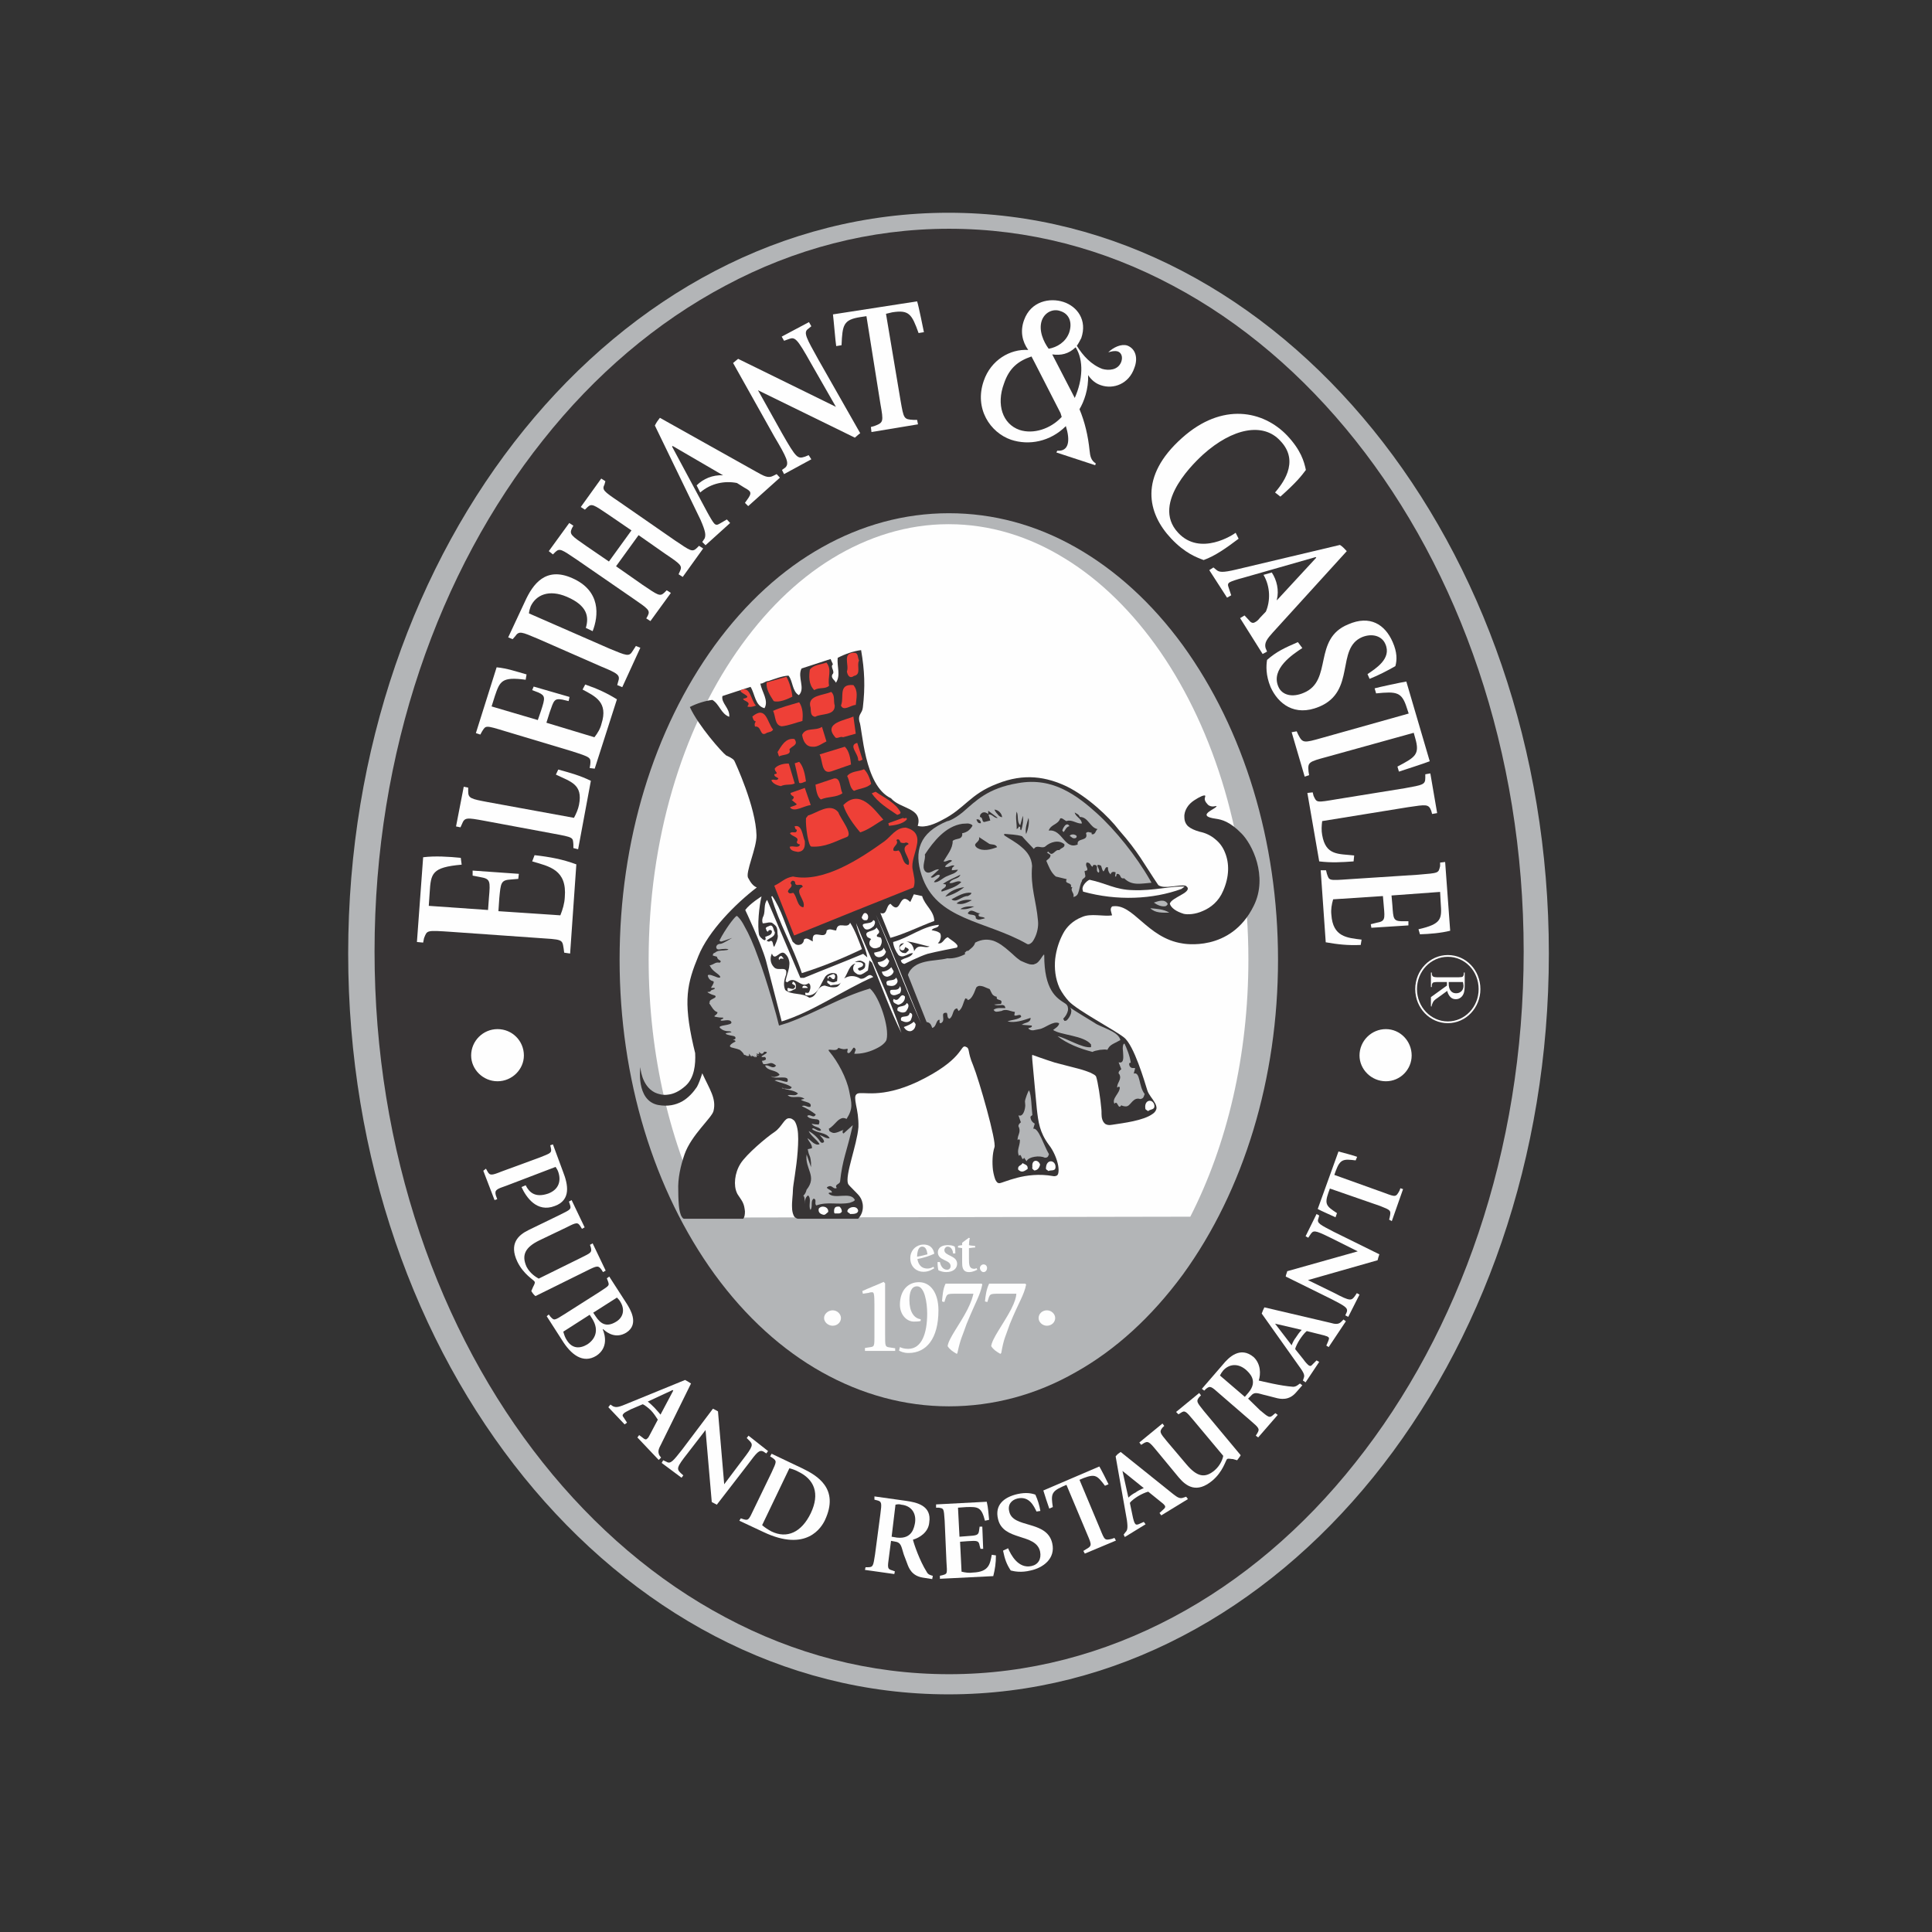 <?xml version="1.0" encoding="utf-8"?>
<!-- Generator: Adobe Illustrator 19.2.1, SVG Export Plug-In . SVG Version: 6.00 Build 0)  -->
<svg version="1.1" id="layer" xmlns="http://www.w3.org/2000/svg" xmlns:xlink="http://www.w3.org/1999/xlink" x="0px" y="0px"
	 viewBox="0 0 652 652" style="enable-background:new 0 0 652 652;" xml:space="preserve">
<rect x="0" y="0" width="652" height="652" fill="#333333" stroke="none"/>
<style type="text/css">
	.st0{fill-rule:evenodd;clip-rule:evenodd;fill:#B3B5B7;}
	.st1{fill-rule:evenodd;clip-rule:evenodd;fill:#373435;}
	.st2{fill-rule:evenodd;clip-rule:evenodd;fill:#FEFEFE;}
	.st3{fill-rule:evenodd;clip-rule:evenodd;fill:#EE4037;}
	.st4{fill:none;stroke:#FEFEFE;stroke-width:0.592;stroke-miterlimit:10;}
</style>
<path class="st0" d="M522.7,321.8c0,138-90.6,250-202.6,250c-111.9,0-202.6-112-202.6-250c0-138.1,90.8-250,202.6-250
	C432,71.8,522.7,183.7,522.7,321.8z"/>
<path class="st1" d="M514.2,321.1c0,67.4-21.7,128.4-56.8,172.5c-17.5,22.1-38.4,39.9-61.6,52.2c-23.2,12.3-48.7,19.2-75.5,19.2
	c-26.8,0-52.3-6.8-75.5-19.2c-23.2-12.3-44.1-30.2-61.6-52.2c-35.1-44.1-56.8-105.1-56.8-172.5c0-67.4,21.7-128.4,56.8-172.5
	c17.5-22.1,38.4-39.9,61.6-52.2C268,84,293.5,77.2,320.3,77.2c26.8,0,52.3,6.8,75.5,19.2c23.2,12.3,44.1,30.2,61.6,52.2
	C492.5,192.7,514.2,253.7,514.2,321.1 M241.2,217.8c-20.6,28.4-32.1,66-32.1,106.1c0,40,11.5,77.8,32.1,106.2
	c10.5,14.4,22.8,25.5,36.2,33c13.4,7.5,27.9,11.5,42.8,11.5c15,0,29.5-3.9,42.8-11.5c13.4-7.5,25.6-18.6,36.2-33
	c20.6-28.4,32.1-66.2,32.1-106.2c0-40-11.5-77.6-32.1-106.1c-10.5-14.4-22.8-25.5-36.2-33.1c-13.4-7.6-27.8-11.5-42.8-11.5
	c-15,0-29.5,4-42.8,11.5C264,192.2,251.7,203.4,241.2,217.8z"/>
<path class="st2" d="M401.7,410.6l-163,0.3c-12.4-24.4-19.8-54.5-19.8-87.1c0-40.5,11.3-77.2,29.7-103.8
	c9.2-13.3,20.1-24.1,32.2-31.5c12.1-7.4,25.4-11.6,39.3-11.6c13.9,0,27.2,4.1,39.3,11.6c12.1,7.4,23,18.2,32.2,31.5
	c18.3,26.6,29.7,63.3,29.7,103.8C421.3,356.3,414.1,386.3,401.7,410.6"/>
<path class="st2" d="M176.8,356.2c0,4.7-4,8.7-8.9,8.7c-4.9,0-8.9-4-8.9-8.7c0-4.9,4-8.9,8.9-8.9
	C172.9,347.3,176.8,351.3,176.8,356.2L176.8,356.2z"/>
<path class="st2" d="M476.4,356.2c0,4.7-3.8,8.7-8.7,8.7c-4.9,0-8.9-4-8.9-8.7c0-4.9,4-8.9,8.9-8.9
	C472.5,347.3,476.4,351.3,476.4,356.2L476.4,356.2z"/>
<path class="st2" d="M190.4,321.5l-0.2-1.5c-0.5-3.1-0.3-2.9-9.2-3.5l-28.4-2c-8.9-0.6-8.4-0.6-9.5,2.1l-0.3,1.5l-2.1-0.2l2.1-28.6
	c4-0.5,8.7-0.2,12.7,0.2l0.3,2.3c-10.1,0.9-10.4,2.9-10.8,9.5l-0.3,4.4l20,1.4l0.3-4.1c0.5-5.7,0.5-6.4-2.9-7l-2.6-0.5v-1.7
	l15.6,1.1l-0.2,1.7l-2.4,0.2c-3.5,0.2-3.5,1.1-4,6.3l-0.3,4.4l20.9,1.4c0.8-2,1.4-4,1.5-6.1c0.8-9.3-5.2-10.4-11-12.1l0.8-2.1
	c5.3,0.6,9.5,1.4,14.1,3.1l-2.1,30.1L190.4,321.5z"/>
<path class="st2" d="M193.5,286.2V285c-0.2-2.4,0.2-2.4-6.9-3.7l-23.1-4.3c-6-1.1-6.7-1.2-7.6,1.1l-0.5,1.1l-1.5-0.3l2.6-13.4
	l1.5,0.3v1.2c0,2.4,0.8,2.6,6.7,3.7l29,5.3c0.8-1.5,1.4-2.9,1.7-4.4c1.4-7-2.9-7.8-7.8-10.2l0.8-1.7c4,1.1,7.3,2,11,3.8l-4.3,23.1
	L193.5,286.2z"/>
<path class="st2" d="M199,259.2l0.2-1.2c0.2-2.4,0.3-2.4-6.6-4.6l-22-6.6c-6.9-2.1-6.6-2-7.9,0l-0.6,1.1l-1.5-0.5l7-22.2
	c3.4,0.3,6.9,1.5,10.1,2.4l-0.3,1.8c-8.1-1.1-8.7,0.5-10.4,5.5l-1.1,3.5l15.6,4.6l1.1-3.2c1.4-4.3,1.5-5-0.9-6.1l-2.1-0.8l0.5-1.2
	l12.1,3.5l-0.3,1.4l-2.1-0.5c-2.8-0.5-2.9,0.3-4.3,4.3l-1.1,3.5l16.2,4.9c1.1-1.4,2-2.9,2.4-4.6c2.3-7.2-2.1-9.2-6.4-11.5l0.9-1.7
	c4.3,1.5,7.3,2.9,10.7,5l-7.5,23.4L199,259.2z"/>
<path class="st2" d="M208.3,231.2l0.3-1.1c0.8-2.3,0-2.8-5.8-5.2l-21.2-9.3c-5.7-2.4-6.4-2.8-7.8-0.8l-0.8,0.9l-1.5-0.6l5.7-12.2
	c2.6-5.7,6.9-11.8,15.9-7.8c9.8,4.3,8.9,12.8,6.9,17.9l-2.3-1.1c1.1-3.7,0.6-7.5-6.4-10.5c-6.1-2.6-10.4-0.6-12.2,3.2
	c-0.3,0.8-0.5,1.5-0.6,2.4l27.2,11.9c5.8,2.4,6.6,2.8,7.8,0.8l1.1-1.7l1.5,0.6l-6.1,13.3L208.3,231.2z"/>
<path class="st2" d="M194.7,188.9c-5.2-3.5-5.8-4-7.3-2.6l-0.8,0.8l-1.4-1.1l6.9-9.5l1.4,0.9l-0.5,0.9c-0.9,2-0.3,2.4,4.9,6l7.6,5.2
	l7.6-10.5l-7.6-5.2c-5.2-3.5-5.8-4-7.3-2.6l-0.8,0.8l-1.4-0.9l6.9-9.6l1.4,0.9l-0.3,1.1c-0.9,1.8-0.3,2.3,4.9,5.8l18.9,13.1
	c5.2,3.5,5.8,4,7.3,2.6l0.8-0.8l1.4,0.9l-6.9,9.6l-1.4-0.9l0.5-1.1c0.8-1.8,0.2-2.3-5-5.8l-9-6.3l-7.6,10.5l9,6.3
	c5.2,3.5,5.8,4,7.3,2.6l0.8-0.8l1.4,0.9l-6.9,9.5l-1.4-0.9l0.5-0.9c0.9-1.8,0.2-2.3-4.9-5.8L194.7,188.9z"/>
<path class="st2" d="M263.9,158.6l1.1-0.8c1.5-1.4,0.5-3.4-3.7-10.5l-13.9-24.8c0.3-0.3,1.5-1.2,1.7-1.4l33,16.2l-8.3-14.5
	c-5-8.9-5.5-9.2-7.8-8.3l-1.4,0.5l-0.8-1.4l9.2-4.9l0.8,1.4l-1.1,0.9c-1.7,1.2-0.5,3.2,3.5,10.4l14.1,24.8c-0.5,0.3-1.4,1.2-1.8,1.5
	l-32.7-16l8.1,14.5c4.9,8.6,5.3,8.7,7.8,7.9l1.2-0.5l0.9,1.4l-9.2,5L263.9,158.6z"/>
<path class="st2" d="M292.4,106.7l-2,0.3c-5.8,0.9-6.1,2.6-6.4,9.5l-1.8,0.3c-0.2-0.9-0.9-9.3-1.1-10.7l28.4-4.4
	c0.5,1.4,2.1,9.5,2.3,10.4l-1.8,0.3c-2.3-6.4-3.2-7.9-8.9-7l-2.1,0.5l4.9,29.2c1.1,6.3,1.1,6.4,4.4,6.6h1.2l0.3,1.5l-15.7,2.6
	l-0.2-1.7l1.1-0.3c3.2-1.2,3.2-1.4,2.1-7.6L292.4,106.7z"/>
<path class="st2" d="M356.5,152.7l0.3-0.6c4,0.3,4.4-3.5,2.9-8.3c-5.3,5.3-12.5,6.6-18.5,4.6c-7-2.4-12.5-10.5-9.2-19.9
	c2.4-7,8.9-10.8,15-10.4c-2-2.8-2.8-6.3-1.4-10.1c2.3-6.4,8.7-7.6,13.3-6.1c4.6,1.5,8.1,6.1,6,12.2c-0.5,0.9-0.9,1.8-1.5,2.6
	c2.1,3.4,4.9,6.4,8.6,7.8c2.1,0.6,5.3,0.5,6.4-2.4c0.6-1.7,0-3.1-1.2-3.5c-1.1-0.3-2.1,0-3.2,0.3c1.8-1.7,4.3-2.9,6.4-2.3
	c2.9,1.1,3.7,4.3,2.4,7.6c-1.8,5.3-7,7.3-11.3,5.8c-1.8-0.6-3.1-1.7-4.3-3.4c0.2,4.7-1.4,9-2.9,11.5c1.8,4.3,2.9,9,3.4,13.9
	c0.2,2,0.5,3.4,2.1,4.4l-0.2,0.6L356.5,152.7z M357.9,139.4l-8.6-16.8l-1.2-2.3c-4.4,1.5-7.5,3.8-9.3,9.2c-2.6,7-0.5,13.6,5.3,15.6
	c4.6,1.5,10.4-0.3,14.2-4.4L357.9,139.4z M360.8,112.3c1.2-3.5,0-6.4-2.9-7.3c-2.3-0.9-5.2,0.2-6.3,3.1c-1.2,3.4,0.6,7.3,2.3,9.6
	C356.7,117.2,359.6,115.5,360.8,112.3L360.8,112.3z M362.7,134.3c2.7-6.1,3.1-12.7,0.3-17.1c-2.4,2.3-5,2.8-7.9,2.4L362.7,134.3z"/>
<path class="st2" d="M418,181.8c-4.1,3.1-7.9,5.8-11.8,7.2c-2.4-0.9-6.3-2.3-11-7.3c-7.9-8.4-11-20.8,3.7-33.9
	c13.6-12.2,27.5-9.2,35.5-0.8c4.6,4.9,5.7,8.7,6.3,11.6c-1.5,2-3.1,4.1-8.6,9l-1.8-1.4c2-2.4,8.7-10.2,1.8-17.4
	c-5.8-6.4-16.2-4.3-26.1,4.6c-1.8,1.7-18,16.2-8.4,26.4c7.5,8.1,18.8,0.5,19.4,0L418,181.8z"/>
<path class="st2" d="M461.5,227.5c2.6-1.8,8.3-5.2,6-10.2c-1.1-2.6-4.3-3.7-7.8-2.3c-9,3.8-2,18.3-14.5,23.5
	c-8.4,3.5-13.9-1.1-16.4-6.6c-1.7-4.1-1.5-7.3-1.2-9.2c3.2-2.8,5.8-4,10.4-6l1.5,2c-3.2,2.1-10.7,7-8.1,13c1.2,2.9,4.7,3.8,8.6,2.1
	c9.9-4.1,2.9-18.2,15-23.1c7.3-3.2,12.4,0,15,6c1.5,3.4,1.5,6,0.9,8.1c-2.6,1.5-5.7,3.1-8.7,4.3L461.5,227.5z"/>
<path class="st2" d="M475.4,240.8l-0.6-1.8c-1.7-5.5-3.4-5.7-10.4-5l-0.5-1.7c0.9-0.3,9.3-2.1,10.7-2.3l7.9,26.9
	c-1.4,0.6-9.5,3.2-10.4,3.5l-0.5-1.7c6.1-3.2,7.6-4.1,6-9.6l-0.5-1.8l-29.2,8.1c-6.3,1.7-6.6,1.8-6.3,5l0.2,1.2l-1.5,0.5l-4.4-15
	l1.7-0.3l0.5,1.1c1.5,2.9,1.8,2.9,8.1,1.1L475.4,240.8z"/>
<path class="st2" d="M443,267.4l0.3,1.2c1.1,2.3,0.8,2.3,7.9,1.1l22.9-3.7c6.1-1.1,6.9-1.2,6.9-3.5v-1.2l1.7-0.3l2.3,13.4l-1.7,0.3
	l-0.3-1.1c-0.9-2.3-1.7-2.1-7.8-1.2l-29,4.7c-0.2,1.5-0.3,3.2,0,4.7c1.2,7,5.5,6.3,10.8,6.9l-0.2,2c-4.1,0.3-7.5,0.5-11.6,0l-4-23.1
	L443,267.4z"/>
<path class="st2" d="M447.5,293.7l0.3,1.2c0.8,2.3,0.5,2.3,7.6,1.8l23.1-1.5c7.2-0.6,6.9-0.5,7.5-2.9v-1.2l1.7-0.2l1.7,23.2
	c-3.2,0.8-7,1.1-10.2,1.2l-0.5-1.7c7.9-1.8,7.9-3.5,7.5-8.9l-0.2-3.7l-16.4,1.2l0.3,3.4c0.3,4.4,0.3,5.2,3.1,5.3h2.3v1.4l-12.5,0.8
	l-0.2-1.2l2-0.5c2.8-0.5,2.8-1.2,2.4-5.5l-0.3-3.5l-16.8,1.1c-0.5,1.7-0.8,3.5-0.6,5.2c0.5,7.5,5.3,7.8,10.2,8.4l-0.3,1.8
	c-4.4,0.2-7.8-0.2-11.8-0.9l-1.7-24.3L447.5,293.7z"/>
<path class="st2" d="M262.1,160l-1.2,0.6c-1.7,0.9-3.2,0-5.7-1.4L222.7,141c-0.6,0.8-1.1,1.4-1.7,2.6l15.4,31.8
	c1.8,4.1,1.8,5.2,1.4,6.3l-0.8,1.2l1.1,1.1l8.3-7.5l-1.1-1.2l-2.4,1.4c-0.8,0.5-1.4,0.6-2-0.2c-0.3-0.3-1.4-2.1-2.3-3.8l-11.8-22
	l0.2-0.2l17,9.9c-3.5-0.2-6.7,1.2-8.9,3.4l1.2,2.4c3.7-3.2,8.4-4,12.4-3.2l2.4,1.5c0.9,0.5,1.4,0.8,1.8,1.2c0.6,0.6,0.3,1.4-0.3,2.3
	l-1.2,1.7l1.1,1.1l10.7-9.6L262.1,160z"/>
<path class="st2" d="M454.5,186c-0.8-0.8-1.2-1.4-2.3-2.1l-35,8.3c-4.6,1.1-5.7,0.9-6.6,0.2l-1.1-0.9l-1.4,0.9l6,9.3l1.4-0.8
	l-0.9-2.7c-0.3-0.8-0.3-1.4,0.6-1.8c0.3-0.2,2.3-0.9,4.3-1.4L444,188l0.2,0.2l-13.3,14.4v-0.2c0.8-3.2,0-6.6-1.7-9.2l-2.8,0.8
	c2.4,4.1,2.3,8.9,0.8,12.4l-2,2.1c-0.6,0.8-1.1,1.2-1.7,1.5c-0.8,0.5-1.5,0-2.1-0.8l-1.4-1.5l-1.5,0.9l7.6,12.1l1.5-0.8l-0.5-1.2
	c-0.5-1.8,0.6-3.2,2.4-5.2L454.5,186z"/>
<path class="st1" d="M237,362.2c-0.6,1.9-1.2,3.5-1.8,4.6c-1.2,1.8-2.9,3.7-5,4.9c-2.2,1.2-4.8,1.8-8.1,1.2c-7.6-1.5-6-12.8-6-12.8
	s0.3,6.3,4.9,8.6c1.1,0.5,2.7,1,4.5,0.7c1.8-0.2,3.8-1.1,5.9-3c2.9-2.6,3.4-7.2,3.2-11c-0.2-0.8-0.4-1.6-0.6-2.5
	c-3.5-15.3-2.1-21.1,1.7-30.3c3.4-8.4,12.5-17.6,19.7-23.1c-1.2-0.5-2-1.5-2.9-3.2c-1.1-1.7,2.9-10.1,2.8-14.4
	c-0.2-9.6-7.2-24.6-7.5-25.2c-0.5-0.8-2-1.4-2.8-1.8c-1.4-1.1-9.2-9.8-12.2-16.3c2.3-1.2,5.2-2.1,7.6-2.4c2.4,1.4,2.9,4.7,5.7,5.7
	c0.3-2.9-2.8-4.6-2.3-7c2.8-0.9,6.3-2.1,9.5-3.1c1.5,2.4,1.5,6.4,4.7,7.2c1.5-2.6-0.9-5.5-1.4-8.3c1.2,0,1.4-0.8,2.8-0.9
	c1.8-0.6,4.6-1.7,6.7-1.8c1.5,1.8,1.2,5.3,3.5,6.6c2.3-2.3-0.6-6.1,0.9-9l9.8-3.2l0.8,1.8c-1.1,0.9,0.9,2.4-0.2,3.4
	c-0.3,0.6-0.1,1.1,0.2,1.5c0.3,0.4,0.8,0.8,1,1.3c1.7-2.4,0.3-5.5,0.6-8.4c2.3-1.2,5.3-2.3,7.9-2.6c1.2,6.9,1.4,12.4,0.6,19.3
	c-0.2,2.1-1.7,2.3-1.2,4.7c1.1,2.4,1.5,21.7,10.7,26c1.5,1.8,4.2,2.6,6.3,3.7c1.1,0.6,2,1.2,2.5,2.1c0.5,0.9,0.7,2,0.2,3.5
	c2.6,0.8,6.1-0.8,8.3-2c7.6-3.8,9.3-8.7,18.5-12.2c9.2-3.7,16.7-2.3,23.5,0.9c6.9,3.4,14.2,10.2,17.6,14.7
	c6.7,7.6,8.3,11.2,13.3,18.6c2.1,1.5,6.9-0.3,9.2,0.2c0.8,0.5,0.9,1,0.6,1.5c-0.3,0.5-1,1-1.9,1.5c-1.7,1-3.8,2-4,3.1
	c0.2,0.7,0.7,1.3,1.5,1.9c0.8,0.6,1.9,1.1,3.2,1.5c1.3,0.3,3.9,0.2,6.5-1c2.6-1.1,5.3-3.2,6.8-6.8c2.1-4.8,2.1-9.3,0.6-12.9
	c-0.7-1.8-1.8-3.3-3.3-4.5c-1.4-1.2-3.2-2.1-5.2-2.5c-1.8-0.5-3.1-1.1-4-1.9c-0.8-0.8-1.2-1.8-1.2-3c-0.1-1.2,0.3-2.3,0.9-3.3
	c0.6-1,1.5-1.8,2.4-2.4c0.9-0.6,1.8-1.1,2.5-1.4c0.7-0.3,1.2-0.3,1.2-0.2c0.3,0.5-0.9,1.1,0.8,2.9c0.3,0.4,0.8,0.6,1.2,0.7
	c0.4,0.1,0.8,0.1,1.2,0c0.6-0.1,1-0.2,0.3,0.4c-0.8,0.6-2.3,1.3-2.8,2c-0.3,0.3-0.3,0.7,0.1,1c0.4,0.3,1.3,0.6,2.8,0.8
	c2,0.3,4.7,0.9,8.7,5c1.7,1.7,4,5.3,5.2,9.7c1.2,4.4,1.4,9.7-1.1,14.7c-7.8,15.9-24,12.7-24,12.7c-12.1-1.8-16.7-13.8-23.8-12.5
	c-0.5,0.5-0.5,1-0.4,1.5c0.1,0.5,0.3,1.1,0.4,1.5c-2.9,0.5-7.2-0.8-10.2,0.6c-3.1,1.2-5.2,3.4-6.3,5.5c-1.3,2.4-2.3,5.3-2.7,8.6
	c-0.3,3.2,0,6.6,1.5,9.9c0.9,1.7,2,3.2,3.1,4.4c2.9,3.1,15.3,9.6,18.6,12.2c3.4,2.6,7,15,7.9,17.9c0.5,1.5,1.8,2.8,2.5,4.1
	c0.4,0.6,0.6,1.3,0.6,1.9c-0.1,0.6-0.4,1.3-1.3,1.9c-3.1,2.3-9.9,3.1-13.8,3.7c-1,0.2-1.7,0-2.2-0.3c-0.5-0.4-0.8-0.9-1-1.5
	c-0.4-1.2-0.2-2.7-0.3-3.3c-0.3-3.7-1.2-9.5-1.8-11.2c-0.1-0.2-0.3-0.4-0.6-0.6c-0.3-0.2-0.8-0.4-1.3-0.7c-1-0.4-2.4-0.9-3.9-1.3
	c-3-0.8-6.3-1.6-8.1-2.1c-3.5-1.1-7.6-2.6-7.6-2.6s-0.2-0.2,0,2c0.2,2,1.2,12.7,1.5,16.2c0.5,4.4,0.9,7.9,4.1,12.2
	c1.5,1.9,2.7,4.7,3.1,6.9c0.2,1.1,0.2,2.1,0,2.8c-0.1,0.3-0.3,0.6-0.6,0.7c-0.3,0.1-0.6,0.2-1.1,0.1c-9.5-1.7-16.8,2.4-18.2,2.4
	c-0.2,0-0.5-0.1-0.7-0.3c-0.2-0.2-0.4-0.5-0.6-0.9c-0.3-0.8-0.6-1.9-0.8-3.2c-0.3-2.5-0.2-5.6,0.5-7.7c0.8-1.8-5.2-22.8-7.2-27.7
	c-2.1-4.9-0.9-5.7-2.6-6.3c-1.8-0.6-0.6,4.4-16.2,11.9c-12.5,5.8-18.5,3.1-20.3,4c-0.5,0.3-0.7,0.7-0.7,1.4c0,0.6,0.1,1.4,0.3,2.4
	c0.4,1.9,0.9,4.5,0.8,7.5c-0.5,6.1-4.6,16.2-3.5,19.1c0.2,0.6,3.4,3.4,4,4.4c0.5,0.7,1,1.9,1,3.3c0,1.4-0.4,2.8-1.6,4.1l-20.2,0
	c-0.4,0-0.7-0.2-1-0.4c-0.3-0.2-0.5-0.5-0.6-0.8c-0.3-0.7-0.5-1.6-0.5-2.6c-0.1-2,0.3-4.4,0.3-6c0-1.4,1.2-7.3,1.6-13
	c0.2-2.8,0.3-5.6-0.1-7.6c-0.2-1-0.5-1.9-0.9-2.5c-0.2-0.3-0.5-0.5-0.8-0.7c-0.3-0.2-0.6-0.3-1-0.3c-1.7-0.2-2.4,2.8-5,4.6
	c-2.6,1.7-9.5,7.5-11.5,10.7c-1,1.6-1.6,3.4-1.8,5.2c-0.2,1.8,0,3.4,0.6,4.7c0.2,0.6,1.7,2.4,2.1,3.5c0.3,0.6,0.5,1.7,0.6,2.7
	c0,1-0.1,2-0.6,2.5h-19.9c-0.3,0-0.5-0.2-0.7-0.5c-0.2-0.3-0.4-0.6-0.5-1c-0.3-0.8-0.5-1.9-0.6-3c-0.2-2.2-0.2-4.5-0.2-5
	c-0.2-4.1,0.8-8.4,2.1-12.2c2.3-6.6,9.3-12.4,9.8-14.7C241.8,370.7,239.5,367.7,237,362.2"/>
<path class="st0" d="M326.6,308.2c0.6,0.9,2.9,0,2.7,1.7c0.5,0.5,1,0.5,1.5,0.4c0.5-0.1,1.1-0.3,1.6-0.4c-0.3-0.4-0.9-0.4-1.4-0.5
	c-0.5-0.1-0.9-0.2-0.7-0.9l0.6-0.3C329.5,308.5,327.8,306.1,326.6,308.2 M322.8,304.9c2,0.6,3.5-0.3,5.2-1.1c-0.8-0.2-1.8-0.2-2.8,0
	C324.3,304,323.4,304.3,322.8,304.9L322.8,304.9z M319,302.6c2.1-0.5,4.3-1.5,6.4-3.2C323.1,299.7,320.5,300.6,319,302.6z
	 M353.9,280.3c4.7-0.6,5.2,6.6,9.8,4.7c-0.5-2.4,3.8-0.9,2.8-3.8c0.2-0.4,0.5-0.4,0.9-0.4c0.3,0.1,0.7,0.2,1,0.2v0.5
	c0.6,0.2,0.9-0.1,1.2-0.5c0.2-0.4,0.4-0.9,0.8-1.2c-2.6-0.5-3.1-4.1-6-4.1c-0.3-0.9-1.1-1.1-1.7-1.5c0.2,1.4,2.3,2,2.4,3.7
	c-1.7,0.2-3.4-1.5-5.2-0.8c-0.8-0.3-1.4-1.2-2.1-0.9C357,278.4,354.7,278.1,353.9,280.3z M329.7,286.1c1.1,0.7,2.2,0.8,3.4,0.7
	c1.1-0.1,2.3-0.5,3.4-0.9c-0.5-1.1-1.7-0.8-2.6-1.1l-3.5-2.3C330.9,284.4,327.8,284.5,329.7,286.1L329.7,286.1z M338.2,275.8
	c-0.1-0.8-0.4-1.3-0.9-1.8s-1.1-0.7-1.7-0.8c0.2,0.5,0.5,1,1,1.5C337,275.3,337.5,275.7,338.2,275.8z M330.7,275.7
	c1.2,0.2,0.5,1.7,1.5,1.7l2-0.5l-0.6-2c1.2-0.3,2,1.4,3.1,1.1l-3.2-2.4v1.1c-0.3-0.2-0.6-0.4-0.9-0.5c-0.3-0.1-0.6-0.1-0.9,0
	c-0.3,0.1-0.5,0.3-0.7,0.5C330.8,274.9,330.7,275.3,330.7,275.7z M324.9,274.1c4.4-3.8,8.4-8.1,18.6-9.8c6-1.1,11.1,0,15.4,2.1
	c4.3,2.1,8,5.1,11.2,8c6.4,5.8,13.3,14.4,18,22.6l0.5,0.9c-3.2,0.2-6.6,1.2-9.2-1.5c-1.7,0.3-0.9-1.4-2.3-1.5
	c-0.5,0-0.2,0.6-0.5,0.9h-0.3l0.2-1.4c-0.5-0.2-0.8-0.2-1.1-0.1c-0.3,0.1-0.5,0.4-0.6,0.8c-0.3-0.3-0.6-0.7-0.7-1.1
	c-0.2-0.4-0.2-0.9-0.2-1.3c-0.5-0.2-0.8,0.1-0.9,0.4c-0.2,0.3-0.3,0.7-0.6,1c-0.6-0.6-0.5-1.4-0.9-2c-1.3-0.5-1.3-0.1-1,0.5
	c0.1,0.3,0.3,0.6,0.4,1c0.1,0.3,0.1,0.6-0.1,0.9c-1.5-0.6,0.5-2.8-1.8-2.6c-0.2,0.2-0.2,0.5-0.3,0.6c-0.8-0.3-0.6-1.5-2-1.4
	c-0.6,1.1,0.5,1.7,0.2,2.6l-0.9,0.3l0.3,1.7c-0.2,0.8-1.2,0.8-1.2,1.7c-0.5,0.8-0.7,2.1-1,3.2c-0.2,0.6-0.3,1.1-0.6,1.4
	c-0.3,0.4-0.7,0.6-1.3,0.7c0.6-1.2-1.2-2.1-0.3-3.2l-0.5-0.2c0.5-1.7-2.4-0.8-1.4-2.6l-3.7-0.9c-1.7-1.4-2.4-3.5-3.2-5.3
	c0.5-0.6,1.5-0.9,1.4-2l-1.2-0.8l0.5-0.3c1.5,2.1,2.1-0.9,3.7-0.5c0.5-0.8,2-0.8,1.7-2c-1-0.8-2.1-1-3.3-0.8
	c-1.1,0.2-2.2,0.7-3.2,1.6c-1.2,0.8-2.8-0.8-3.8,0.8c-1.4-1.5-2.8-2.9-4-4.3c-2-0.6-4-0.6-6-0.8v0.5c1.8,1.2,4.1,2.4,5.9,4
	c1.9,1.6,3.3,3.5,3.5,6.3c-0.6,7.3,1.4,11.6,2,18.6c0.2,1.9-0.3,4.1-1.1,5.7c-0.4,0.8-0.8,1.5-1.3,1.8c-0.5,0.4-1,0.5-1.4,0.2
	c-13.9-7.9-30.6-7.9-35.5-23.2c-1.3-4-1.5-7.5-0.2-10.6c1.3-3.1,4.1-5.6,8.9-7.6C319.7,277.2,321.7,276.7,324.9,274.1z M312.2,294
	c1.4,1.5,3.1-0.9,4.7-0.6l-2.8,2.6c0.9,0.8,2.1-1.4,3.1-0.6c-0.3,1.1-1.7,1.4-2,2.3c1.5,0.3,2.9-1.5,4.6-2.1
	c1.2-0.6,2.8-0.8,3.5-2.1l-2.1,0.2c0-0.4,0.1-0.7,0.2-0.9c0.2-0.2,0.4-0.4,0.7-0.6c-0.9-0.6-2,0.8-3.2,0.3c0.5-0.9,1.7-1.4,2.4-2
	c-0.9-0.8-1.8,0.5-2.9,0.2c1.2-2.1,3.2-4.4,3.1-6.9c0.5-0.5,1.4-0.6,2.1-0.8c0.4-0.1,0.7-0.3,0.9-0.6c0.2-0.3,0.3-0.6,0.2-1.2
	c0.7-0.1,1.4-0.4,2-0.8c0.6-0.5,1.2-1.1,1.5-1.8c-0.2-0.3-0.4-0.4-0.7-0.5c-0.3-0.1-0.6-0.2-0.9-0.2c-0.6,0-1.3,0.1-1.8,0.1
	c-5.7,0.8-9.8,6-12.7,10.4C312.5,290,310.9,292.5,312.2,294z M329.5,276.6c0.2,0.3,0.3,0.7,0.5,0.9c0.2,0.2,0.5,0.4,1,0.3
	c0.1-0.5-0.2-0.8-0.5-1.1C330.2,276.5,329.8,276.4,329.5,276.6z M343.1,279.8c0.3-0.2,0.8-0.5,0.6-0.8c1.1-0.2,0.2,0.9,0.9,1.2
	c0.6-1.5,0.8-3.4,0.6-4.9l-0.9,3.2c-1.2-1.1-0.5-3.2-1.2-4.6C342.6,276,343.2,277.8,343.1,279.8L343.1,279.8z M346.3,281.5
	c0.6-1.5,1.2-3.8,0.8-5.5C346.6,277.7,345.8,279.8,346.3,281.5z M318.1,298.4c0.3-0.2,0.9,0.1,1.1,0.1c0.3,1.4-2,1.4-1.4,2.4
	c2.3-0.8,4.9-1.5,6.6-3.2c-1.2-0.9-2.6,0.6-4,0.3c0.8-1.7,3.2-1.2,3.7-2.8C322,296.3,320.1,296.9,318.1,298.4z M321.1,303.5
	c1.7,1.4,3.5-1.2,5.5-1.1c0.5-0.3,1.2-0.5,1.2-1.1C325.4,301,323.2,302.4,321.1,303.5z M324.1,306.8c1.7,0.2,3.2-0.2,4.7-0.9
	C327.2,305.8,325.2,305.9,324.1,306.8z"/>
<path class="st0" d="M358.5,280.3c0.1-0.5,0.5-1.2,0.9-1.7c0.5-0.5,1.1-0.6,1.5,0.2c-1.2,0.3-1.4,1.5-2,2L358.5,280.3z"/>
<path class="st0" d="M361,282.1c0.3-0.5,0.8-0.5,1.3-0.5c0.5,0.1,0.9,0.3,1,0.5c0.2,0.5-0.3,0.8-0.6,0.8
	C361.9,283,361.6,282.4,361,282.1"/>
<path class="st3" d="M301.5,287c0.2,0.2,0.5,0.2,0.8,0.2c0.3,0,0.6-0.1,0.9-0.2c1.5,1.2,1.2,4.6,3.4,4.9c1.1-2.4-3.5-5.5,0-7
	c0-0.5-0.6-0.5-0.9-0.6c-0.3,0.2-0.6,0.2-0.9,0.2c-0.3,0-0.6-0.1-0.9-0.2c-0.2-0.6-0.6-1.5-1.4-0.8C303.5,285,301.2,285.5,301.5,287
	 M298.5,283.9c2.3-1.7,3.8-4.6,7.2-4.6c1.9,0.5,3,1.3,3.5,2.4c0.5,1,0.5,2.3,0.2,3.6c-0.5,2.7-1.9,5.7-1.4,8.1c0.3,2,1.1,4,0.3,6.1
	c-13.4,5.3-28,11.2-40.3,16.2l-6.7-16.8c2.6-1.2,3.4-2.6,6.3-3.1C278,298,290.4,289.7,298.5,283.9L298.5,283.9z M266.8,298.1
	c1.1,1.2-0.8,1.7-0.9,2.8c0.2,0.4,0.4,0.5,0.7,0.6c0.3,0,0.7-0.1,1.1-0.2c1.4,1.4,1.2,4.6,3.4,4.9c1.1-2.3-3.5-5.5-0.2-6.9
	c-0.3-1.7-2.6,0.5-2.6-1.7C267.6,296.9,267,297.2,266.8,298.1z"/>
<path class="st2" d="M260.3,302.6l0.3-0.2c3.1,4.4,4.6,10.4,6.9,15.4l0.9,0.8c0.3,0.2,0.7,0.3,1,0.3c0.3,0,0.6-0.1,0.9-0.2
	c0.3-0.1,0.5-0.4,0.7-0.6c0.2-0.3,0.3-0.6,0.3-1c0.5-0.5,1-0.4,1.5-0.2c0.5,0.2,1,0.6,1.5,0.8c-0.5-5,4.4,0.2,4.7-3.7
	c1.1-0.8,2.1,0,3.2,0c0.5-3.5,3.7-0.2,4.7-2.6c1.7,2.6,2.8,5.8,4,8.9c-6.4,3.1-13.6,6-20.3,8.1C267.5,319.1,263,311.9,260.3,302.6"
	/>
<path class="st2" d="M288.5,324.7c0.5,0,1-0.1,1.5,0c0.5,0,1,0.2,1.3,0.7c0,1.1-1.2,0.9-1.8,1.5c0.2,0.5,0.5,0.8,0.9,0.6
	c0.7-0.2,1.1-0.5,1.4-0.9c0.2-0.4,0.3-1,0.1-1.6c-0.5-0.4-1-0.7-1.6-0.8C289.8,324.2,289.2,324.3,288.5,324.7 M283.9,331.4
	c-0.8,1.3-2.4,0.7-3.6,1.2c-0.2-0.3-0.5-0.5-0.8-0.7c-0.3-0.2-0.5-0.5-0.2-1c0.7,0.3,1.1,0.5,1.6,0.6c0.5,0.1,0.9-0.1,1.6-0.4
	c0-0.8,0.3-1.5-0.2-2.4c-0.7-0.4-1.4-0.4-2.1-0.2c-0.7,0.2-1.3,0.6-1.7,1.1c-0.8,1.3-1.5,2.9-2.3,4.2c-0.4,0.6-0.9,1.2-1.6,1.6
	c-0.6,0.4-1.4,0.6-2.4,0.5c-0.2,0-0.5-0.2-0.5-0.5l0.2-0.5c0.3,0.3,0.8,0.2,1.1,0c0.2-0.5,0.5-1.1,0.5-1.7c0-0.6-0.1-1.1-0.6-1.4
	c-2.8,2-4.4-2.9-7.2-0.3l-0.6-0.3c0.2-1.5,0.9-3.1,1.2-4.7c0.1-0.8,0.2-1.6,0-2.3c-0.2-0.8-0.5-1.5-1.2-2.2c-1.8-2-3.5,2.8-4.6-0.2
	c-0.4,0.8-0.5,1.6-0.4,2.4c0.1,0.8,0.5,1.6,1.1,2.2c0.7,0.8,1.9,0.6,2.8,0.6c0.5,0,0.9,0.1,1.1,0.3c0.3,0.3,0.3,0.7,0.2,1.5
	c-0.6,1.7-1.1,3.5-0.3,5.3c2.1,1.8,5.7,0.8,8.1,2.6c2.8-0.2,2.3-3.8,5.2-4.1c0.8,0.2,1.8,0.6,2.6,0.6c0.4,0,0.9,0,1.3-0.1
	c0.4-0.1,0.8-0.4,1.1-0.8L283.9,331.4z M257.7,309c0.6-1.7,0-4,1.2-5.3l11.2,26.3h1.2c6.3-2.6,13.3-5.3,20-8.1l1.4,1.2
	c-0.6-3.8-3.1-7.8-3.8-11.6c5,12.4,11.2,24.6,15.3,37.1c-3.7-7.5-6.7-15.7-9.9-23.7l-0.9-0.8l-0.5,3.4c-0.5,0.3-1.2,0.9-1.9,1.2
	c-0.4,0.2-0.7,0.3-1.1,0.2c-0.4,0-0.7-0.2-1.1-0.5c-0.3-0.2-0.5-0.4-0.7-0.7c-0.1-0.3-0.2-0.6-0.2-0.9c0-0.3,0.1-0.6,0.2-0.9
	c0.1-0.3,0.4-0.5,0.6-0.7c-2.1,0.3-2.6,3.4-3.8,5c0.8-0.5,1.7-0.8,2.6-0.8c1,0,1.9,0.3,2.9,0.9c2.1,0.2,2.6-2.4,4.3-0.6
	c-9.9,4.3-20.5,11.8-30.9,15c0,0-3.7-14.4-5.3-20.5c-1.7-6-7-17.1-7-17.1c1.5-2.1,5.5-4.6,5.5-4.6c-0.8,3.1-1.5,10.1-0.8,13.1
	c0.2,0.4,0.5,0.8,0.9,1.1c0.3,0.3,0.7,0.6,1.1,0.6c0.3-0.3,0.2-0.8,0-1.1c0.5-0.2,1-0.4,1.5-0.6c0.5-0.3,0.8-0.6,0.8-1.3
	c0-0.3-0.3-0.3-0.6-0.5c-0.3,0.2-0.8,0.2-0.6,0.6c-0.8,0-0.6-0.8-0.9-1.1c0.2-0.6,0.9-0.6,1.4-0.9c0.6-0.2,0.9,0.2,1.1,0.7
	c0.2,0.5,0.3,1.1,0.6,1.5c0,1.7-1.8,1.8-2.8,2.9l0.8,0.3c1.7-1.1,1.1,1.5,1.8,1.7c0.5-1.2,1.2-2.4,1.2-3.7c-0.3-1.1,0.2-2.7-1.1-3.7
	c-0.3-0.3-0.6-0.5-0.9-0.7c-0.3-0.1-0.6-0.1-1-0.1c-0.7,0.1-1.4,0.3-2.1,0.3C257.1,310.8,257.2,309.9,257.7,309z"/>
<path class="st0" d="M251.1,356c-0.2-0.7-1.2-1.5-1.2-1.5s0-0.3-2.6-0.9c-2.6-0.5,0.9-2.1,0.9-2.1s0-0.5-0.6-0.5
	c-0.8-0.2,0.8,0,0.6-0.8c0-0.3-0.3-0.5-0.8-0.6c-0.5-0.1-1.2-0.2-2.1-0.5c-1.5-0.6,1.7-0.6,1.5-0.8c0-0.3,0,0-0.3-0.2
	c-0.3-0.2-2,0.2-3.4-1.1c-1.5-1.2,4.3-0.8,3.7-2.1c-0.5-1.2-3.1-0.2-3.5-0.5c-0.5-0.3,0.8-0.5,0.8-0.8c0-0.2-0.2-0.2-0.5-0.2
	c-0.4,0-0.9,0-1.8-0.2c-1.7-0.2,0.2-0.6,0.3-1.4c0.2-0.6-0.5,0.3-2-2.1c-1.5-2.3-0.5-0.6-0.6-1.5c-0.2-0.9,1.8-1.2,2-1.8
	c0-0.3-0.1-0.4-0.4-0.5c-0.3-0.1-0.8-0.2-1.6-0.6c-1.7-0.9,0-0.3,0.3-0.8c0.2-0.6,1.4-0.5,1.4-0.9c0.2-0.5-1.2,0-1.2-0.3
	c0-0.2,0.4-0.6,0.6-1.1c0.3-0.5,0.4-1,0-1.1c-0.5-0.1-0.8-0.3-1.1-0.6c-0.3-0.3-0.5-0.7-0.6-1.1c-0.2-0.5,0.5-0.5,1.2-0.3
	c0.7,0.2,1.6,0.6,1.9,0.7c0.8,0.3,2.1,0.2-0.3-1.5c-2.3-1.7-1.8-2.4-2.3-2.4c0,0,0.1-0.1,0.2-0.1c0.2-0.1,0.7-0.2,1.4-0.6
	c1.4-0.8,1.8,0,2.1-0.5c0.5-0.5-0.5-0.6-0.9-1.2c-0.5-0.8,0.3-0.5-1.2-0.9c-0.2-0.1-0.4-0.1-0.5-0.2c0.1-0.2,0.2-0.4,0.2-0.6
	c0.3-0.2,0.7-0.3,1-0.6c1.1-0.6,2.1-0.3,3.7-0.6c0.8-0.2,0.3-0.3-0.4-0.4c-0.7,0-1.8,0.1-2.2,0.2c-0.9,0.1-1.1-0.4-1.1-0.9
	c0.1-0.2,0.2-0.4,0.3-0.6c0.1,0,0.1-0.1,0.2-0.1c0.2-0.2,0.6-0.3,1.1-0.3c0.9-0.2,3.8-2,3.8-2c0,0-2.4,0.9-3.5,1.2
	c-0.3,0.1-0.6,0-0.8-0.3c0.3-0.5,0.5-1,0.8-1.5c2.2-3.8,4.5-6.6,5-6.8c0.2,0,0.5,0.3,1,0.9c0.5,0.6,1.1,1.5,1.7,2.7
	c1.4,2.4,3,6,4.6,10.5c2.8,7.3,6.4,20.2,7,22.9l2.9-0.9c10.1-3.7,17.6-8.6,27.8-11.6c1.7,1.5,3.3,4.8,4.4,8.2c1.1,3.4,1.7,6.9,1.2,9
	c-0.1,0.5-0.6,1.1-1.3,1.7c-0.7,0.6-1.6,1.1-2.7,1.6c-2.1,1-4.7,1.6-6.9,1.5l0.5-1.4c-0.2-0.2-0.3-0.8-0.8-0.6
	c-0.5,0.6-0.8,1.4-1.5,1.8c-1.1,0-0.2-1.1-0.5-1.5c-1.2,0.3-1.7,0.2-3.1-0.3c-0.1,0.4-0.4,0.6-0.9,0.7c-0.4,0.1-0.9,0-1.3,0
	c-0.9-0.1-1.5-0.2-0.7,0.7c2.7,3.2,5.7,8.7,6.6,13.3c0.8,4,1.4,5.7-0.9,9.3c-0.6-0.3-1.2-0.4-1.7-0.2c-0.5,0.2-1,0.5-1.5,1
	c-0.9,0.9-1.8,2-2.8,2.5l0.2,0.8c0.4,0.3,0.8,0.5,1.2,0.6c0.4,0.1,0.8,0,1.2-0.1c0.8-0.2,1.6-0.7,2.4-0.9l-0.3,0.3
	c0,0.3-0.2,0.8,0.3,0.9l3.1-2.8c-2.1,9.3-3.5,11.5-4.3,19.1c-0.2,0.9-2,0.9-1.1,2.1c-1.1,0.6-1.5-0.9-2.6-0.6
	c-1.1,0.4-0.8,0.6-0.2,1c0.5,0.3,1.3,0.6,1.1,1.2c-0.3,0-0.8-0.2-1.1,0.2c1.8,2.3,7.6-0.8,8.9,2.3c-0.5,0.6-1.1,0.6-1.7,0.9
	c-4,0.8-7.5-0.5-11.3,0.9c-0.8-0.6,0.3-2-0.9-2.3c-1.2,0.8-0.2,2.8-1.1,3.8c-0.8-1.5,0.5-3.7-0.8-4.9c-0.5,0.4-0.8,0.8-0.9,1.3
	c-0.2,0.5-0.2,1-0.1,1.6c-0.2-0.6,0-2.4-0.6-2.8c0.6-0.5,0.9-1.2,1.1-2c3.7-4.6-0.6-6.9,0-11.9l1.5,4.3v-1.5
	c-0.3-3.1-0.6-1.7-1.1-4.6l1.4-0.3c0.2-1.2-1.1-2.3-1.5-3.4c0.7,0.4,1.3,1.1,2,1.6c0.3,0.2,0.7,0.4,1,0.5c0.4,0.1,0.7,0.1,1.1-0.1
	c-1.1-1.7-2.9-2.7-3.7-4.4c1.7,0.9,3.1,2.3,4.1,3.8c0.3,0.2,0.8,0.3,1.1-0.2c0-0.8-0.9-1.5-1.5-2.3c0.9,0.3,2.4,1.4,3.4,1.1
	c-1.2-2.1-4.1-1.5-6-3.1c0.5-0.5,0.9,0,1.4,0.2c0.3,0.2,0.6,0.3,1,0.4c0.3,0.1,0.6,0,0.7-0.3c-0.8-1.2-2.4-0.8-3.2-2.1
	c0.8,0.2,1.7,0.3,2.4,0.3c0.3-0.7,0.3-1.1,0.1-1.4c-0.2-0.3-0.7-0.4-1.2-0.4c-0.5-0.1-1.1-0.1-1.6-0.3c-0.5-0.1-0.9-0.4-1.2-0.8
	c1.1-0.9,2.1,1.1,2.9-0.5c-1.4-1.1-3.1-2.1-4.7-2.8c1.1-0.6,1.8,0.5,2.9,0.2c0.2-0.5,0.1-0.8-0.1-1c-0.2-0.2-0.5-0.4-0.9-0.5
	c-0.7-0.3-1.7-0.4-2.2-0.9l1.2-0.3c-2-1.4-4,0.2-5.7-1.2c1.4-0.3,2.6,0.5,3.5-0.6c-1.5-1.2-3.5-1.1-5.5-1.8c0.3-0.2,0.5,0,0.8,0.2
	c0.5-0.1,1,0.1,1.4,0.1c0.5,0,0.9,0,1.2-0.6c-1.7-1.2-3.8-1.4-5.8-2.3c1.5-0.5,2.9,0.5,4.3,0.5c1.2-2.8-4.7-0.5-5.5-2l0.3,0.2
	c0.4,0.2,0.9,0.2,1.4,0c0.5-0.1,0.9-0.3,1.2-0.6c-1.1-1.8-4-1.1-4.9-3.1c1.2-0.5,2.6,1.5,3.7,0c-2-1.7-2-0.3-4.3-0.5
	c-0.2-0.5-0.6-0.9-0.3-1.2c0.3,0.2,0.8-0.2,1.1-0.3c0.2-0.3,0-0.6-0.2-0.9c-3.8,0.3,2.9-1.7-0.3-1.8c-1.1,2-2-1.1-1.7,0.8
	c-2.9-0.5,1.8,1.1-0.9,0.3c0.5,2.1-1.7-1.1-0.3,0.9c-2.6-1.7-0.5,1.1-2.1-1.2c-0.6-0.2,0.3,0.3-0.2,0.6c-0.1,0.1-0.4,0.1-0.8,0
	C251.8,356.1,251.4,356,251.1,356"/>
<path class="st2" d="M290.8,309.6c0.3,0.9,0.9,1.1,1.8,0.9c0.5-0.5,0.6-1.8-0.3-2.3C291.4,307.8,291.1,309,290.8,309.6z"/>
<path class="st2" d="M307.2,304.4l1.2-2.6l2.8,0.6c0.9,3.2,4,4.9,4.1,8.4c-4.9,1.8-9.8,4.3-14.8,5.7l-3.4-8.4
	c2.4,0.9,1.8-2.4,3.4-3.1C304.4,309.4,303.1,300.4,307.2,304.4"/>
<path class="st2" d="M310.9,345.5c-5.3-11.9-10.1-24.6-15.3-36.8C301.1,320.6,306.1,334,310.9,345.5"/>
<path class="st2" d="M308.5,321c1.5-2.9,3.4-0.7,5.2-1.6c-1.7-0.2-5.2-1.5-7.8-1.7c0.8,0.2,1.3,0.6,1.8,1.1
	C308.1,319.4,308.4,320.1,308.5,321L308.5,321z M303.7,320.8c0.2,0.3,0.5,0.5,0.8,0.7c0.3,0.1,0.8,0.2,1.3,0.1
	c0.2-0.5,1.4-0.8,0.6-1.5l-0.9-0.5c-0.2,0.5-0.3,1.1-0.9,1.1c-0.8,0-1.1-0.6-0.9-1.2l1.4-1.2c-0.5,0-0.8,0.1-1,0.2
	c-0.2,0.1-0.4,0.4-0.5,0.6C303.4,319.5,303.5,320.1,303.7,320.8z M301.4,317.9c5.5-1.5,9.9-5.3,15.4-5.8v0.3
	c-0.5,0.9-1.8,0.6-2.4,1.5c1.1,0.3,2,0.3,2.9,1.1c0.2,0.5,0.3,1.1,0.1,1.7c-0.1,0.6-0.4,1.2-0.9,1.6c1.7,0.5,2-1.7,3.4-2
	c0.2,0.3,1.2,0.9,2.1,1.6c0.4,0.3,0.8,0.7,1,1c0.2,0.3,0.2,0.6-0.1,0.9c0,0-7.3,1.4-9.9,2.1c-2.6,0.8-7.8,3.4-7.8,3.4
	c-0.4-0.1-0.6-0.2-0.8-0.4c-0.2-0.2-0.3-0.5-0.4-0.8c1.7-1.1,3.1-0.8,4.1-2.4c-1.5-0.3-3.2,2-4.9,0.6
	C302.3,321.1,301.5,319.4,301.4,317.9z"/>
<path class="st0" d="M360.9,339.9c1.6,1.1,7,4.4,8.5,5.3c1.8,1.4,8.1,2.8,8.7,5.8l-2.3,1.2c-1.5,0.8-1.7,1.4-2.1,2.1
	c-0.4-0.2-1.5-0.1-2.5,0c-1.1,0.2-2.1,0.4-2.5,0.7c-4.3-1.1-8.6-2.8-11.8-5.3c2.8,0.5,8.3,4.1,11.3,3.7v-0.9
	c-2.4-3.1-10.1-3.1-12.8-4.9c0.3-0.2,0.8-0.6,1.3-1c0.4-0.4,0.8-0.9,0.7-1.3c-2-0.9-4.7,1.7-6.6,2c-0.7,0.1-1.4,0.3-2.1,0.4
	c-0.3,0-0.7,0-0.9-0.1c-0.3-0.1-0.6-0.3-0.8-0.6c0.5-0.2,1.4-0.2,1.2-0.9l-3.8-0.3h0.5c0.9-0.8,2.9-0.5,2.9-2.3
	c-2.4,0.8-5.2,1.8-7.8,1.2c1.5-0.6,3.2-0.5,4.6-1.5c0-1.5-1.7,0-2.3-0.6l0.2-1.1c-1.7-0.2-2.9-1.2-4.6-0.3c-0.4,0-0.8,0.2-1.3,0.2
	c-0.5,0.1-0.9,0-1.3-0.6c1.1-0.9,2.6-0.5,4-0.6c-0.1-0.5-0.3-0.8-0.5-0.9c-0.3-0.1-0.6-0.2-0.9-0.1c-0.7,0-1.6,0.2-2.4-0.2l2.3-0.2
	c0.9-2-1.8-0.8-1.4-2.4c-0.8-0.2-1.3-0.5-1.6-1c-0.3-0.5-0.5-1-0.8-1.6c-0.6-0.2-1.4-0.6-2.2-0.9c-0.4-0.1-0.8-0.2-1.2-0.2
	c-0.4,0-0.8,0.2-1.1,0.5c-0.4,0.8-0.7,1.9-1.2,2.7c-0.2,0.4-0.5,0.8-0.8,1.1c-0.3,0.3-0.7,0.5-1.1,0.5l0.2-0.3l-0.8-0.3
	c-0.8,1.4-0.9,3.4-2.3,4.3l-0.5-0.9c-1.7,0.2-1.1,2.6-2.6,3.5c-0.9-0.3-0.5-1.4-0.9-2c-2.6-0.3,0,2.6-2,3.5c-0.8,0-0.2-0.8-0.5-1.2
	c-1.2,0.2-0.9,2.4-2.4,2.8c-0.2-0.5-0.3-0.9-0.6-1.3c-0.3-0.4-0.7-0.6-1.3-0.7l-6.3-15.9c0.5-1.4,1.3-2.3,2.3-3
	c1-0.7,2.2-1.1,3.4-1.4c2.5-0.6,5.3-0.6,7.6-1.2c2,0.2,4.3-0.5,6-1.4c0-0.3-0.1-0.4-0.2-0.4c0.4-0.3,0.7-0.9,1.2-0.7
	c0.9-0.8,2-1.4,2.4-2.8c2.3-1.2,4.3-1.2,6.2-0.6c1.9,0.7,3.6,2,5.3,3.5c1.8,1.5,1.8,1.8,3.8,3.2c0.5,0.2,1.5,0.7,2.4,1
	c0.5,0.2,1,0.3,1.4,0.3c0.4,0,0.8,0,1-0.2c0.8-0.1,1.6-1.1,2.2-2c0.6-0.9,1-1.5,1-0.9c0,5.8,1,9.4,2.4,11.8c1.4,2.4,3.2,3.5,4.6,4.4
	c0.5,0.3,0.7,0.6,0.9,1c0.1,0.4,0.2,0.9,0.1,1.4c-0.2,1-0.8,2-1.6,2.8c0.5,0.8,0.2,0.8,1.1,0.6c0.6-0.5,1.2-1.4,1.5-2.3
	c0.1-0.5,0.2-0.9,0.1-1.3C361.4,340.4,361.2,340.1,360.9,339.9"/>
<path class="st2" d="M263,324c0.3-0.9,0.9-0.3,1.5-0.5l-0.8-0.9C263.3,322.6,262.4,323.2,263,324z"/>
<path class="st2" d="M291.8,313.4c0.9,0.8,2.4-0.2,3.1-0.9c0.3-0.6,0.8-1.7-0.2-2C294,312.4,289.5,310.7,291.8,313.4z"/>
<path class="st2" d="M292.8,316.3l1.2,0.6c-0.8,0.8-0.9,2.1,0.2,2.8c0.9,0.6,1.8,0.3,2.8-0.2c0.5-0.9,0.9-2,0.2-3.1l-1.2-0.3
	c-0.5-0.9,1.1-0.9,0.6-2l-0.8-1.1C295.1,314.6,291,313.9,292.8,316.3z"/>
<path class="st2" d="M267.3,331.9c0.3,0.5,1.5,0.5,0.9,1.4c-0.8,1.4-3.1-1.2-2.3,1.2c0.8,0.3,1.7-0.5,2.6-0.8c0.2-0.8,0.2-2-0.8-2.4
	C267.5,331.3,267.5,331.6,267.3,331.9z"/>
<path class="st2" d="M295,321.5c0,1.1,1.1,1.7,2,1.5c1.1-0.2,1.7-0.9,2-1.8l-0.8-1.4C297.9,321.2,295.9,321.2,295,321.5L295,321.5z"
	/>
<path class="st2" d="M270.8,333.4h1.8C272.5,332.7,270.7,332.1,270.8,333.4z"/>
<path class="st2" d="M279.2,329.8l0.3,0.6l0.3-0.8c0.8,0,0.9,1.1,1.7,0.8c0.5-0.6,0.5-1.5-0.3-1.7
	C280.6,329,279.5,329.2,279.2,329.8z"/>
<path class="st2" d="M296.2,324.7c0.2,1.1,1.2,1.7,2.1,1.7c1.1-0.3,1.5-1.2,1.8-2.1l-0.8-1.1C298.6,324.1,297.6,324.6,296.2,324.7z"
	/>
<path class="st2" d="M297.6,327.9c0.2,1.2,1.1,1.8,2,1.7c1.1-0.3,1.8-0.9,2-1.8l-0.8-1.4C300,327.3,298.8,327.9,297.6,327.9
	L297.6,327.9z"/>
<path class="st2" d="M365.4,300.4c-0.5-1.2,1.2-3.1,2.3-3.5c5.7,1.2,8.7,3.4,14.7,3.5c6.6,0.3,13.3-1.5,17.4-1.2l-1.1,0.8
	c-9.6,3.5-21.7,4.1-33.2,0.9L365.4,300.4z"/>
<path class="st2" d="M299.4,332.5c1.1,0.3,2.4,0.5,3.2-0.6c0.6-0.8,0.2-1.4-0.2-2C301.7,331.6,298.2,329.9,299.4,332.5z"/>
<path class="st2" d="M300.6,335.4c0.9,0.9,2,0.3,3.1-0.2c0.5-0.8,0.5-1.7,0-2.4C303.2,335.3,299.4,332.7,300.6,335.4z"/>
<path class="st2" d="M301.4,337.6c0,0.9,0.9,1.1,1.7,1.5c1.4-0.3,2.4-1.4,2.3-2.8c-1.7-1.7-1.8,2.3-3.8,0.8L301.4,337.6z"/>
<path class="st2" d="M302.9,341.1c0.9,0.5,1.8,0.9,2.8,0.3c0.6-0.8,1.5-2.3,0.3-2.9C305.2,340.3,302.4,338.9,302.9,341.1z"/>
<path class="st2" d="M304.1,344.4c1.1,0.5,2.1,0.9,3.2,0c0.3-0.8,1.2-2.4-0.3-2.6C306.7,344,303.5,342.1,304.1,344.4z"/>
<path class="st2" d="M305,346.6c0.5,0.8,1.2,1.5,2.3,1.4c1.2-0.3,1.7-1.4,1.7-2.4l-0.6-0.8C307.3,345.7,306.6,346,305,346.6
	L305,346.6z"/>
<path class="st0" d="M389.4,304.6c1.1,0.8,2.6,1.5,4,1.2c0.3-0.2,0.8-0.5,0.6-0.9C392.9,303.3,390.9,304.1,389.4,304.6z"/>
<path class="st0" d="M388.2,306.5c1.7,1.7,4.1,1.5,6.4,1.5C392.8,306.8,390.2,306.7,388.2,306.5z"/>
<path class="st0" d="M379,355c0,1.1,0.6,4.1-1.5,3.5l0.9,2.3c0.6-0.3-1.7,0.9-0.6,1.8c0.8,1.8-0.8,2.6-0.8,4.4c0.3,0,0.6-0.6,0.9,0
	c0,2-2.8,3.7-1.8,5.5c1.1-1.5,1.2,2.3,2.3,0.5c0.5,0.3,1.5,0.5,2,0.3c1.2-0.3,2.1-3.2,4.4-2.4c1.1-0.2,1.1-0.6,1.5-1.7
	c-2.1-2.6-1.4-7.6-3.7-6.9l0.5-1.8c-0.6-0.2-1.2,0.2-1.8-0.6c-0.2-0.3-0.3-0.8-0.2-1.1l0.5-0.2c-0.3-2.3-1.4-4.9-2.1-6.4
	c-0.5,0-0.6,0.9-0.6,1.7L379,355z"/>
<path class="st2" d="M386.5,373.9c0,0.8,0.6,0.6,0.9,1.1c0.8-0.8,2.6-0.3,2.1-2.3C388.8,370.7,386.2,371.2,386.5,373.9L386.5,373.9z
	"/>
<path class="st2" d="M286.1,408.3c-0.5,0.9,0.5,0.9,0.8,1.4c1.1,0,2.7,0,2.7-1.2C289.2,406.8,286.7,407.2,286.1,408.3z"/>
<path class="st2" d="M281.5,408.3c0,0.5-0.2,1.4,0.6,1.2c0.8,0,1.5,0.2,2-0.6c0-0.6-0.2-1.2-0.8-1.7
	C282.4,407.2,281.7,407.1,281.5,408.3z"/>
<path class="st2" d="M276.3,407.9c-0.2,1.1,0.3,1.7,1.4,2c0.8,0.3,1.2-0.5,1.8-0.9C279.7,407.2,277.2,406.6,276.3,407.9L276.3,407.9
	z"/>
<path class="st0" d="M346,373c0,1.1-0.6,4.1-2.3,3.4l0.8,2.3c0.5-0.2-1.4,0.8-0.6,1.8c0.6,1.8-0.5,2.4-0.5,4.3
	c0.2-0.2,0.5-0.6,0.8,0c0,2-1.2,3.4-0.3,5.3c0.8-1.4,0.9,2.3,1.7,0.6c0.3,0.3,0.8,1.4,0.9,1.1c0.6-1.4,4.3-2,6.1-1.1
	c0.8,0,1.1-0.2,1.4-1.2c-1.7-2.8-3.5-9-5.3-8.6l0.5-1.7c-0.5-0.3-0.8-0.5-1.2-1.2c-0.2-0.5-0.3-0.9-0.2-1.2l0.6-0.5
	c-0.3-2.3-0.3-6.7-1.1-8.3c-0.3,0-1.4,3.1-1.4,3.7L346,373z"/>
<path class="st2" d="M353,394c-0.2,0.8,0.5,0.8,0.8,1.2c0.9-0.5,2.6,0.3,2.4-1.7C355.9,391.4,353.2,391.2,353,394L353,394z"/>
<path class="st2" d="M348.4,393.8c-0.2,0.8,0.3,0.8,0.6,1.2c1.1,0,1.8-0.9,2-2C350.4,391.2,348.1,391.2,348.4,393.8z"/>
<path class="st2" d="M343.6,394.7c1.2,1.2,2,0.6,3.2-0.2c0.2-1.5-1.1-1.5-1.7-2C344.6,393.5,343.4,393.2,343.6,394.7z"/>
<path class="st3" d="M285.8,226.6c0.2,1.2,0.9,2.6,2.4,1.5c2.6-0.5,0.8-3.5,1.7-5.2c-0.5-0.9-0.2-2.4-1.4-2.6
	C284,220.1,286.7,224.5,285.8,226.6L285.8,226.6z"/>
<path class="st3" d="M273.3,226c-0.3,2-0.5,5,1.5,6.9c1.7-1.1,3.7-0.2,5-1.5c-0.6-2.8,1.1-5.3-0.9-7.8
	C277.1,224.3,274.5,224.3,273.3,226z"/>
<path class="st3" d="M258.7,230.3c-0.2,2.4,1.2,4.4,2.4,6.3c1.7,0.6,4.6-0.6,6.3-1.5c-0.2-2.1-0.9-4.7-2-6.7L258.7,230.3z"/>
<path class="st3" d="M249.9,233c-0.2,1.1,4.6,2.1,0.9,2.8c0,0.9,2.9,0.9,1.4,2.6c0.6,0.3,1.8,0.2,2.9-0.3
	C253.4,236.4,253.2,231.1,249.9,233z"/>
<path class="st3" d="M283.8,238.1c0.9,2.1,3.4-0.2,5-0.2c0.2-2.3,0.9-4.7-0.8-6.7C282.7,230.7,285,235.3,283.8,238.1z"/>
<path class="st3" d="M273.4,238.2c0.5,1.2-0.3,3.4,1.7,3.7c2.1-1.2,6.7-0.3,6.6-3.8c-0.5-1.5,0.2-3.4-1.2-4.6
	C277.8,234.7,272.8,234.6,273.4,238.2z"/>
<path class="st3" d="M260.9,239.9c0.9,1.8,0.5,4.9,2.9,5.2c2.3-0.2,4.7-1.2,7-1.8c0.2-2,0.2-4.4-1.1-6.3
	C266.7,237.9,263.5,238.7,260.9,239.9z"/>
<path class="st3" d="M253.9,241.8c0.2,0.6,0.3,1.5,1.2,1.7c-0.5,0.5-0.5,1.1-0.3,1.7c2.4-0.3,1.5,3.8,4,2.1c0.8-0.3,1.7-0.3,2.1-1.1
	C258.9,243.9,258.6,237.9,253.9,241.8z"/>
<path class="st3" d="M281.7,248.6c0.6,1.1,1.8-0.3,2.8,0.2l4.3-1.2l-0.8-5.8C285.3,243.1,277.8,243.9,281.7,248.6z"/>
<path class="st3" d="M270.7,248c0.3,2,1.2,4,3.5,4c1.7,0.2,3.2-1.1,4.7-1.8l-1.5-4.9C275.1,246.8,271.9,245.3,270.7,248z"/>
<path class="st3" d="M262.4,253.8l0.5,1.5c1.2-0.8,4.3-0.3,3.5-2.4c0.8-1.2,3.2-1.4,1.7-3.5C265,248.9,263.6,252,262.4,253.8z"/>
<path class="st3" d="M261.5,259.3c-0.3,1.1,1.7,1.7-0.2,2c0,0.9,0.9,0.9,1.4,1.4c-0.6,1.1-1.5,0-2.4,0.6c0.5,1.2,2.1,1.8,3.2,2
	c1.7-0.8,3.2-0.2,4.7-0.9l-2-6.7C264.7,257.6,262.4,258.1,261.5,259.3"/>
<path class="st3" d="M289.6,256.6c0.5,0.5,1.1-0.2,1.5-0.2l-1.8-5.7C286.1,251.5,289.8,254.4,289.6,256.6L289.6,256.6z"/>
<path class="st3" d="M276.6,254.6c1.1,2,0.5,6.9,4,5.7l6.6-2.3c-0.2-2-0.6-4.6-2.1-6L276.6,254.6z"/>
<path class="st3" d="M269.7,264.2c0.8,0.3,1.5-0.3,2.3-0.5c-0.3-2.1-0.8-5-2.3-6.6l-1.5,0.5L269.7,264.2z"/>
<path class="st3" d="M285.9,261.9c0.9,1.7,0.8,4,2.3,5c2-0.9,4.4-0.9,5.8-2.4c-0.5-2-1.2-3.7-2.4-4.9
	C289.8,260.4,287.2,260.2,285.9,261.9z"/>
<path class="st3" d="M275.2,264.8c0.2,1.7,0.5,4,1.8,5c2.6-1.1,5.2-0.6,7.3-2.1c-0.9-1.7-0.5-5.3-2.8-5L275.2,264.8z"/>
<path class="st3" d="M266.8,267.6c0,0.9,0.8,0.9,1.1,1.4c-0.2,0.5-0.2,0.9-0.8,0.9l1.8,1.5c-0.5,0.6-1.5,0.6-2.3,1.1
	c1.5,1.8,4.7-0.6,7-0.8l-2-5.8L266.8,267.6z"/>
<path class="st3" d="M294.2,267.7c2,3.1,5.5,5.2,8.6,7.3c0.5-0.2,1.2-0.3,1.1-0.9c-1.7-3.2-5.5-4.9-8.4-6.9L294.2,267.7z"/>
<path class="st3" d="M284.6,271.7c0.9,3.1,3.7,6.9,5.7,9.2c2.9-0.9,5.3-2.9,7.8-4.3C295,273.2,290.2,266,284.6,271.7z"/>
<path class="st3" d="M272,276.1c-0.2,2.8,0.8,9.5,1.8,9.6c4.7,0.3,7.9-1.7,11.9-3.2c2.4-0.9-2-6.1-2.8-8.4
	c-2.8-3.4-7.2,0.3-10.2,1.1L272,276.1z"/>
<path class="st3" d="M268.1,278.9c0.3,0.3,0.2,1.1,0.8,1.1c0,1.7-1.5,0.3-2.3,1.2c0.6,1.2,3.4,1.2,2.3,2.9c0,0.6,0.6,0.8,1.1,0.9
	c-0.5,1.5-2.4,0.2-3.5,0.8c0.2,1.4,1.8,1.5,2.8,1.7c2.3-0.2,2.4-2,2.3-3.7C270.8,282.1,270.7,278,268.1,278.9z"/>
<path class="st3" d="M300,278.7c2-0.2,4.6-0.6,6-2.1c0.2-1.2-0.8,0-1.2-0.6l-5,1.8L300,278.7z"/>
<path class="st2" d="M291.9,454.9l2-0.3c1.2-0.2,1.2-0.5,1.2-4.3v-9.6c0-4.3-0.2-4.6-0.8-4.6c-0.3,0-0.6,0-1.1,0.2l-2,0.3l-0.2-0.9
	c1.2-0.6,6.7-2.8,7.2-3.1l0.5,0.5v17.3c0,3.8,0,4.1,1.4,4.3l2,0.3v0.9h-10.2V454.9z"/>
<path class="st2" d="M310.7,445.8c-0.8,0.2-1.7,0.2-2.3,0.2c-2.4,0-4.7-2.3-4.7-5.7c0-4.9,2.8-7.6,6.4-7.6c4,0,6.6,3.7,6.6,9.5
	c0,9.6-4.1,14.4-10.1,14.4c-1.7,0-2.6-0.5-3.2-0.8l0.3-1.2c0.6,0.3,1.4,0.6,2.8,0.6c4.6,0,6.4-5.3,6.4-11.9c0-3.8-0.9-9.2-3.4-9.2
	c-2,0-2.6,2.1-2.6,4.7c0,3.8,1.5,6.1,3.8,6.4V445.8z"/>
<path class="st2" d="M322.9,456.9c-1.4-0.8-2.3-1.4-3.1-2.6c0.3-2.6,4.1-7.3,6.7-12.4c1.4-2.8,1.7-4.1,2-5.3h-5.8
	c-3.4,0-3.1,0-4,2.8l-0.8-0.2c0.2-2.1,0.3-4.1,1.2-6h12.2l0.2,0.3c-0.8,3.8-2.1,5.5-5.3,13.3c-1.5,4.4-2,4.7-3.1,9.8L322.9,456.9z"
	/>
<path class="st2" d="M337.6,456.9c-1.4-0.8-2.3-1.4-3.1-2.6c0.3-2.6,4-7.3,6.7-12.4c1.4-2.8,1.7-4.1,1.8-5.3h-5.8
	c-3.4,0-3.1,0-4,2.8l-0.8-0.2c0.2-2.1,0.5-4.1,1.4-6H346l0.3,0.3c-0.8,3.8-2.3,5.5-5.5,13.3c-1.5,4.4-2,4.7-2.9,9.8L337.6,456.9z"/>
<path class="st2" d="M315.3,428c-0.6,0.3-1.7,1.2-3.7,1.2c-2.1,0-4.4-1.5-4.4-4.6c0-2.9,2.3-4.6,4.4-4.6c2.9,0,3.5,2,3.7,3.1
	c-1.7,0.8-3.7,1.4-5.7,1.8c0.2,1.1,0.8,3.2,3.4,3.2c1.1,0,1.8-0.5,2-0.6L315.3,428z M313,423.3c-0.2-1.4-0.6-2.6-1.8-2.6
	c-1.7,0-1.7,3.1-1.7,3.4C310.7,423.9,311.9,423.6,313,423.3z"/>
<path class="st2" d="M321.6,422.8c0-0.6-0.5-2.1-1.8-2.1c-0.6,0-1.1,0.6-1.1,1.2c0,2,4.3,1.7,4.3,4.6c0,1.4-1.1,2.8-3.7,2.8
	c-1.1,0-1.8-0.3-2.6-0.6c-0.2-0.8-0.3-1.5-0.3-2.8h0.8c0.2,1.1,0.9,2.6,2.4,2.6c0.8,0,1.2-0.6,1.2-1.2c0-2.3-4.3-1.7-4.3-4.7
	c0-0.2,0-2.4,3.4-2.4c1.1,0,1.8,0.2,2.3,0.5c0.2,0.8,0.2,1.5,0.2,2.3H321.6z"/>
<path class="st2" d="M329.8,428.5c-0.5,0.2-1.4,0.8-2.8,0.8c-2.3,0-2.3-2-2.3-3.4v-4.7c-0.3,0-1.1-0.2-1.4-0.2v-0.5
	c0.3-0.2,0.9-0.2,1.4-0.3v-0.8c0.8-0.6,1.4-1.1,2.3-1.7l0.3,0.2c-0.2,0.3-0.3,1.8-0.3,2.3c0.5,0.2,1.7,0.2,2.1,0.3v0.5
	c-0.8,0-1.5,0.2-2.1,0.2v3.5c0,2,0,3.4,1.7,3.5c0.5,0,0.6-0.2,0.9-0.2L329.8,428.5z"/>
<path class="st2" d="M330.7,427.9c0-0.6,0.6-1.2,1.2-1.2c0.8,0,1.2,0.6,1.2,1.2c0,0.8-0.5,1.4-1.2,1.4
	C331.3,429.3,330.7,428.6,330.7,427.9z"/>
<path class="st2" d="M356.1,444.8c0,1.4-1.2,2.6-2.8,2.6c-1.5,0-2.8-1.2-2.8-2.6c0-1.4,1.2-2.6,2.8-2.6
	C354.9,442.2,356.1,443.5,356.1,444.8z"/>
<path class="st2" d="M283.8,444.8c0,1.4-1.2,2.6-2.8,2.6c-1.5,0-2.9-1.2-2.9-2.6c0-1.4,1.4-2.6,2.9-2.6
	C282.6,442.2,283.8,443.5,283.8,444.8z"/>
<path class="st2" d="M164,394.4l0.5,0.9c0.8,1.5,1.4,1.4,4.9,0l12.8-4.7c3.5-1.4,4.1-1.5,3.7-3.2l-0.2-0.9l0.9-0.3l3.4,9.2
	c1.7,4.3,2.8,9.6-2.8,11.6c-6,2.3-9.6-2.9-11.2-6.4l1.4-0.6c1.2,2.4,3.2,4.3,7.6,2.8c3.7-1.4,4.4-4.4,3.4-7.3
	c-0.2-0.6-0.5-1.1-0.9-1.7l-16.5,6.3c-3.5,1.2-4.1,1.5-3.7,3.2l0.5,1.4l-0.9,0.3l-3.8-9.9L164,394.4z"/>
<path class="st2" d="M179.9,434.3c0.3-0.6,0.8-1.4,0.5-1.8c-0.3-0.6-3.7-2.4-5.8-6.7c-2.9-6.1,0.3-9,3.8-10.7l10.7-5.2
	c3.4-1.7,3.8-1.8,3.2-3.5l-0.3-0.9l0.9-0.5l4.4,9.2l-0.9,0.5l-0.5-0.8c-0.9-1.5-1.4-1.4-4.7,0.3l-9.2,4.4c-4.7,2.3-6.1,4.9-4.3,8.9
	c1.2,2.3,3.2,3.5,4.1,4l14.2-7c3.4-1.7,3.8-1.8,3.4-3.5l-0.3-0.9l0.9-0.5l4.4,9.2l-0.9,0.5l-0.5-0.8c-1.1-1.5-1.5-1.4-4.9,0.3
	l-17.4,8.6c-0.6-0.5-0.9-0.9-1.4-1.7L179.9,434.3z"/>
<path class="st2" d="M185.2,443.6l0.6,0.8c1.2,1.2,1.1,1.4,4.7-0.9l11.8-7.5c3.5-2.3,3.4-2.1,2.8-3.8l-0.3-0.8l0.8-0.6l6,9.3
	c0.9,1.5,4.3,6.7-0.2,9.6c-3.4,2.1-6.3,0.3-7.8-1.1h-0.2c0.9,2.1,1.8,6.3-2.1,8.9c-4.6,2.9-8.7-0.5-11.6-5.2l-5.2-8.1L185.2,443.6z
	 M190.1,449.4c0.3,1.1,0.6,2,1.2,2.9c1.8,2.9,4.4,2.9,6.9,1.4c2.6-1.7,4.1-4.7,1.7-8.6l-0.9-1.4L190.1,449.4z M200.2,443l0.8,1.2
	c1.5,2.3,3.5,4,7,1.8c2.4-1.5,2.9-4.1,1.4-6.6c-0.3-0.6-0.8-1.1-1.2-1.5L200.2,443z"/>
<path class="st2" d="M206,474l0.9,0.6c0.8,0.3,1.4,0.5,4-0.6l20.3-8.3c0.9,0.5,1.4,0.8,2,1.2l-10.1,20.5c-0.8,1.5-1.2,2.4-0.6,3.7
	l0.6,0.8l-0.8,0.8l-7.2-7.6l0.6-0.8l1.2,0.9c0.6,0.5,1.1,0.8,1.5,0.3c0.3-0.2,0.5-0.5,0.8-1.1l2.8-5.3c-0.5-0.8-1.5-2.3-2.3-3.1
	c-0.6-0.6-2-1.8-2.8-2.1l-4,1.7c-1.2,0.6-2.3,1.2-2.4,1.4c-0.5,0.5-0.5,0.8,0,1.4l1.1,1.7l-0.8,0.6l-5.5-5.8L206,474z M218.6,473
	c0.8,0.6,1.7,1.5,2.3,2.1c0.5,0.6,1.4,1.5,2,2.3l4.3-8.1l-0.2-0.2L218.6,473z"/>
<path class="st2" d="M223.8,492.8l1.1,0.5c1.4,0.9,2.3-0.3,5.3-4.1l10.4-13.8c0.5,0.2,1.5,0.8,1.7,0.9l2.1,24.6l6.1-8.1
	c3.8-4.9,3.7-5.3,2.3-6.7l-0.8-0.8l0.6-0.8l6.6,5.2l-0.6,0.8l-0.9-0.6c-1.5-0.8-2.3,0.3-5.3,4.3l-10.5,13.6
	c-0.3-0.2-1.2-0.6-1.7-0.9l-2.1-24.3l-6.1,7.9c-3.7,4.7-3.7,5.2-2.3,6.6l0.9,0.8l-0.6,0.8l-6.7-5L223.8,492.8z"/>
<path class="st2" d="M250,512.4l0.9,0.3c1.7,0.5,1.8,0.2,3.5-3.4l6-12.4c1.7-3.7,1.8-3.8,0.3-4.9l-0.8-0.5l0.5-0.9l10.5,5
	c4.7,2.3,12.5,6.7,7.5,17.4c-1.1,2.3-6.1,11-20.8,4l-8.1-3.8L250,512.4z M257.2,514.7c0.9,0.8,2,1.5,3.1,2.1
	c5.3,2.6,10.2,0.3,13.3-6.1c3.2-6.7,1.2-11.5-4.3-14.1c-0.9-0.5-1.8-0.8-2.9-1.1L257.2,514.7z"/>
<path class="st2" d="M300,525.4c-0.5,3.7-0.6,4.1,1.2,4.6l0.8,0.3l-0.2,0.9l-9.9-1.4l0.2-0.9h0.8c1.8,0,1.8-0.5,2.4-4.3l1.8-13.6
	c0.5-3.8,0.5-4.3-1.2-4.7l-0.8-0.2V505l10.7,1.5c3.4,0.5,8.7,1.5,7.8,7.3c-0.3,3.4-3.4,5.2-5.5,5.8c0.3,1.4,2.3,7.2,4.6,10.8
	c0.5,1.1,1.5,1.2,2.1,1.4l-0.2,1.1l-3.2-0.5c-3.7-0.6-4.7-3.2-5.3-4.9l-1.1-2.9c-0.9-2.8-0.8-4.1-3.2-4.4l-1.1-0.2L300,525.4z
	 M300.9,518.6l1.8,0.3c5.2,0.6,5.8-3.5,6.1-5c0.5-3.5-1.5-5.8-4.6-6.1c-0.6-0.2-1.2-0.2-2,0L300.9,518.6z"/>
<path class="st2" d="M317.1,531.8l0.9-0.2c1.7-0.5,1.7-0.3,1.4-4.6l-0.6-13.8c-0.3-4.3-0.3-4.1-2-4.4h-0.9v-1.1l17.1-0.9
	c0.5,2,0.6,4.3,0.8,6.1l-1.4,0.3c-1.2-4.7-2.4-4.7-6.3-4.6l-2.8,0.2l0.5,9.8l2.6-0.2c3.2-0.2,3.8-0.3,4-1.8l0.2-1.4h0.9l0.3,7.5
	h-0.9l-0.3-1.1c-0.3-1.7-0.8-1.7-4-1.5l-2.6,0.2l0.5,10.1c1.2,0.3,2.6,0.5,3.8,0.3c5.7-0.2,5.8-3.2,6.4-6l1.4,0.2
	c0,2.6-0.3,4.6-0.9,7l-18,0.9V531.8z"/>
<path class="st2" d="M349.8,510.1c-0.9-1.8-2.4-5.3-6.4-4.4c-2.1,0.5-3.4,2.1-2.8,4.4c1.2,5.8,12.7,2.8,14.5,10.7
	c1.2,5.2-3.1,8.3-7.3,9.2c-3.2,0.8-5.5,0.3-6.7,0c-1.4-2.1-2-3.8-2.6-6.7l1.7-0.8c0.9,2.1,3.4,7,7.9,6c2.3-0.5,3.4-2.4,2.9-4.9
	c-1.4-6.3-12.5-3.4-14.2-11c-1.1-4.6,1.8-7.3,6.6-8.4c2.8-0.6,4.6-0.3,6,0.2c0.8,1.7,1.4,3.7,1.7,5.5L349.8,510.1z"/>
<path class="st2" d="M359.9,501.1l-1.4,0.6c-3.8,1.7-3.8,2.8-3.2,6.9l-1.2,0.5c-0.2-0.5-1.8-5.3-2-6.1l18.9-8.1
	c0.5,0.8,2.8,5.3,3.1,6l-1.2,0.5c-2.6-3.4-3.2-4.1-7.2-2.6l-1.4,0.6l7,16.7c1.5,3.7,1.5,3.8,4,3.2l0.8-0.3l0.5,0.9l-10.5,4.4
	l-0.5-0.9l0.8-0.5c2.1-1.2,2.1-1.4,0.6-4.9L359.9,501.1z"/>
<path class="st2" d="M379.2,517.9l0.6-0.8c0.6-0.6,0.9-1.2,0.5-4.1l-3.8-21.5c0.6-0.8,1.1-1.1,1.7-1.5l17.7,14.2
	c1.4,1.1,2.3,1.7,3.5,1.2l0.9-0.3l0.6,0.8l-9,5.5l-0.6-0.8l1.2-1.1c0.6-0.5,0.9-0.9,0.6-1.4c-0.2-0.3-0.5-0.6-0.9-0.9l-4.7-3.8
	c-0.9,0.2-2.4,0.9-3.4,1.5c-0.8,0.5-2.3,1.5-2.8,2.3l0.9,4.3c0.2,1.1,0.6,2.4,0.8,2.6c0.3,0.5,0.6,0.5,1.2,0.3l1.8-0.8l0.6,0.8
	l-7,4.3L379.2,517.9z M380.8,505.4c0.6-0.6,1.7-1.4,2.4-1.7c0.6-0.5,1.8-1.1,2.8-1.5l-7.2-5.8L380.8,505.4z"/>
<path class="st2" d="M416.1,492.4c-0.8,0-1.5-0.3-2,0c-0.5,0.5-1.4,4.3-5,7.3c-5.2,4.3-8.7,2-11.3-1.1l-7.6-9.2
	c-2.4-2.9-2.8-3.2-4.3-2.3l-0.8,0.5l-0.6-0.8l7.8-6.4l0.6,0.8l-0.6,0.6c-1.1,1.4-0.9,1.7,1.5,4.6l6.6,7.8c3.4,4,6.1,4.9,9.5,2
	c2-1.7,2.8-4,2.9-4.9l-10.2-12.2c-2.4-2.9-2.8-3.2-4.1-2.3l-0.8,0.5l-0.8-0.8l7.8-6.4l0.6,0.8l-0.6,0.6c-1.1,1.4-0.8,1.7,1.5,4.6
	l12.5,15c-0.3,0.6-0.8,1.1-1.2,1.7L416.1,492.4z"/>
<path class="st2" d="M425.2,475.9c2.9,2.4,3.2,2.8,4.6,1.5l0.6-0.5l0.8,0.6l-6.6,7.6l-0.8-0.6l0.5-0.8c0.9-1.5,0.6-1.8-2.3-4.3
	l-10.4-9c-2.9-2.6-3.2-2.8-4.6-1.7l-0.6,0.6l-0.8-0.6l7-8.1c2.1-2.6,6-6.4,10.5-2.6c2.4,2.3,2.4,5.7,1.7,7.9
	c1.4,0.3,7.3,1.8,11.6,2.1c1.1,0,1.8-0.8,2.3-1.1l0.8,0.6l-2.1,2.4c-2.4,2.8-5.2,2.3-7,1.8l-3.1-0.8c-2.8-0.6-3.8-1.5-5.3,0.3
	l-0.8,0.8L425.2,475.9z M420.1,471.4l1.2-1.4c3.4-4,0.3-6.7-0.9-7.8c-2.8-2.3-5.7-1.8-7.6,0.3c-0.5,0.6-0.8,1.1-1.1,1.7L420.1,471.4
	z"/>
<path class="st2" d="M439.7,465.9l0.3-0.9c0.3-0.8,0.2-1.5-1.5-3.8l-12.7-17.9c0.3-0.9,0.6-1.5,0.9-2.1l22.2,5.2
	c1.7,0.5,2.8,0.6,3.7-0.3l0.8-0.8l0.8,0.6l-5.8,8.7l-0.8-0.5l0.6-1.4c0.3-0.8,0.5-1.2,0-1.5c-0.3-0.3-0.8-0.3-1.2-0.5l-6-1.5
	c-0.8,0.6-1.8,2-2.4,2.9c-0.5,0.8-1.4,2.4-1.5,3.2l2.8,3.5c0.6,0.9,1.5,1.8,1.8,2c0.5,0.3,0.8,0.2,1.2-0.3l1.4-1.4l0.9,0.5l-4.6,6.9
	L439.7,465.9z M435.9,454c0.3-0.9,0.9-2,1.4-2.6c0.5-0.8,1.2-1.8,2-2.6l-9-2.1L435.9,454z"/>
<path class="st2" d="M454,443.9l0.5-1.1c0.5-1.5-0.8-2.1-5.2-4.4l-15.4-7.6c0-0.5,0.5-1.5,0.5-1.8l23.8-6.7l-9.2-4.6
	c-5.5-2.7-5.8-2.6-6.9-0.9l-0.6,0.9l-0.9-0.5l3.7-7.5l0.9,0.5l-0.3,1.1c-0.6,1.5,0.8,2.1,5.2,4.4l15.4,7.6c-0.2,0.5-0.5,1.5-0.6,2
	l-23.5,6.7l9,4.4c5.3,2.8,5.7,2.6,6.9,0.9l0.6-0.9l0.9,0.5l-3.8,7.5L454,443.9z"/>
<path class="st2" d="M448.8,401.1l-0.5,1.4c-1.4,4-0.6,4.6,2.9,6.9l-0.5,1.4c-0.6-0.3-5.2-2.3-6-2.8l7-19.4c0.8,0.2,5.7,1.5,6.3,1.8
	l-0.5,1.2c-4.1-0.5-5.2-0.5-6.7,3.5l-0.5,1.4l17,6.1c3.7,1.4,3.8,1.4,5-0.8l0.3-0.8l0.9,0.3l-3.8,10.8l-0.9-0.5l0.2-0.8
	c0.5-2.4,0.3-2.4-3.2-3.8L448.8,401.1z"/>
<path class="st2" d="M488.9,331.4c0,0.1,0,0.2,0,0.3c0,0.1,0,0.1,0,0.2c0,1.1,0.2,1.9,0.7,2.5c0.5,0.6,1.1,0.8,1.8,0.8
	c0.7,0,1.3-0.2,1.8-0.7c0.4-0.4,0.7-1,0.7-1.8c0-0.3-0.1-0.8-0.2-1.3L488.9,331.4z M482.9,339.6v-3.1l5.4-3.9c0-0.3,0-0.5,0-0.7
	c0-0.1,0-0.2,0-0.2c0-0.1,0-0.2,0-0.3l-3.3,0c-0.7,0-1.2,0.1-1.4,0.2c-0.2,0.2-0.4,0.5-0.4,1v0.5h-0.3v-4.9h0.3v0.4
	c0,0.5,0.2,0.8,0.5,1c0.2,0.1,0.6,0.2,1.2,0.2h7.4c0.7,0,1.2-0.1,1.3-0.2c0.2-0.2,0.4-0.5,0.4-1v-0.4h0.3v4.2c0,1.2-0.1,2.1-0.3,2.7
	c-0.2,0.6-0.5,1.1-1,1.5c-0.5,0.4-1,0.6-1.7,0.6c-0.7,0-1.3-0.2-1.8-0.7c-0.5-0.5-0.9-1.2-1.1-2.1l-3.3,2.4c-0.8,0.5-1.3,1-1.5,1.4
	c-0.2,0.4-0.4,0.9-0.5,1.5L482.9,339.6z"/>
<path class="st4" d="M499.3,333.8c0,6.2-4.8,11.2-10.7,11.2c-5.9,0-10.7-5-10.7-11.2c0-6.2,4.8-11.2,10.7-11.2
	C494.6,322.6,499.3,327.6,499.3,333.8"/>
</svg>
